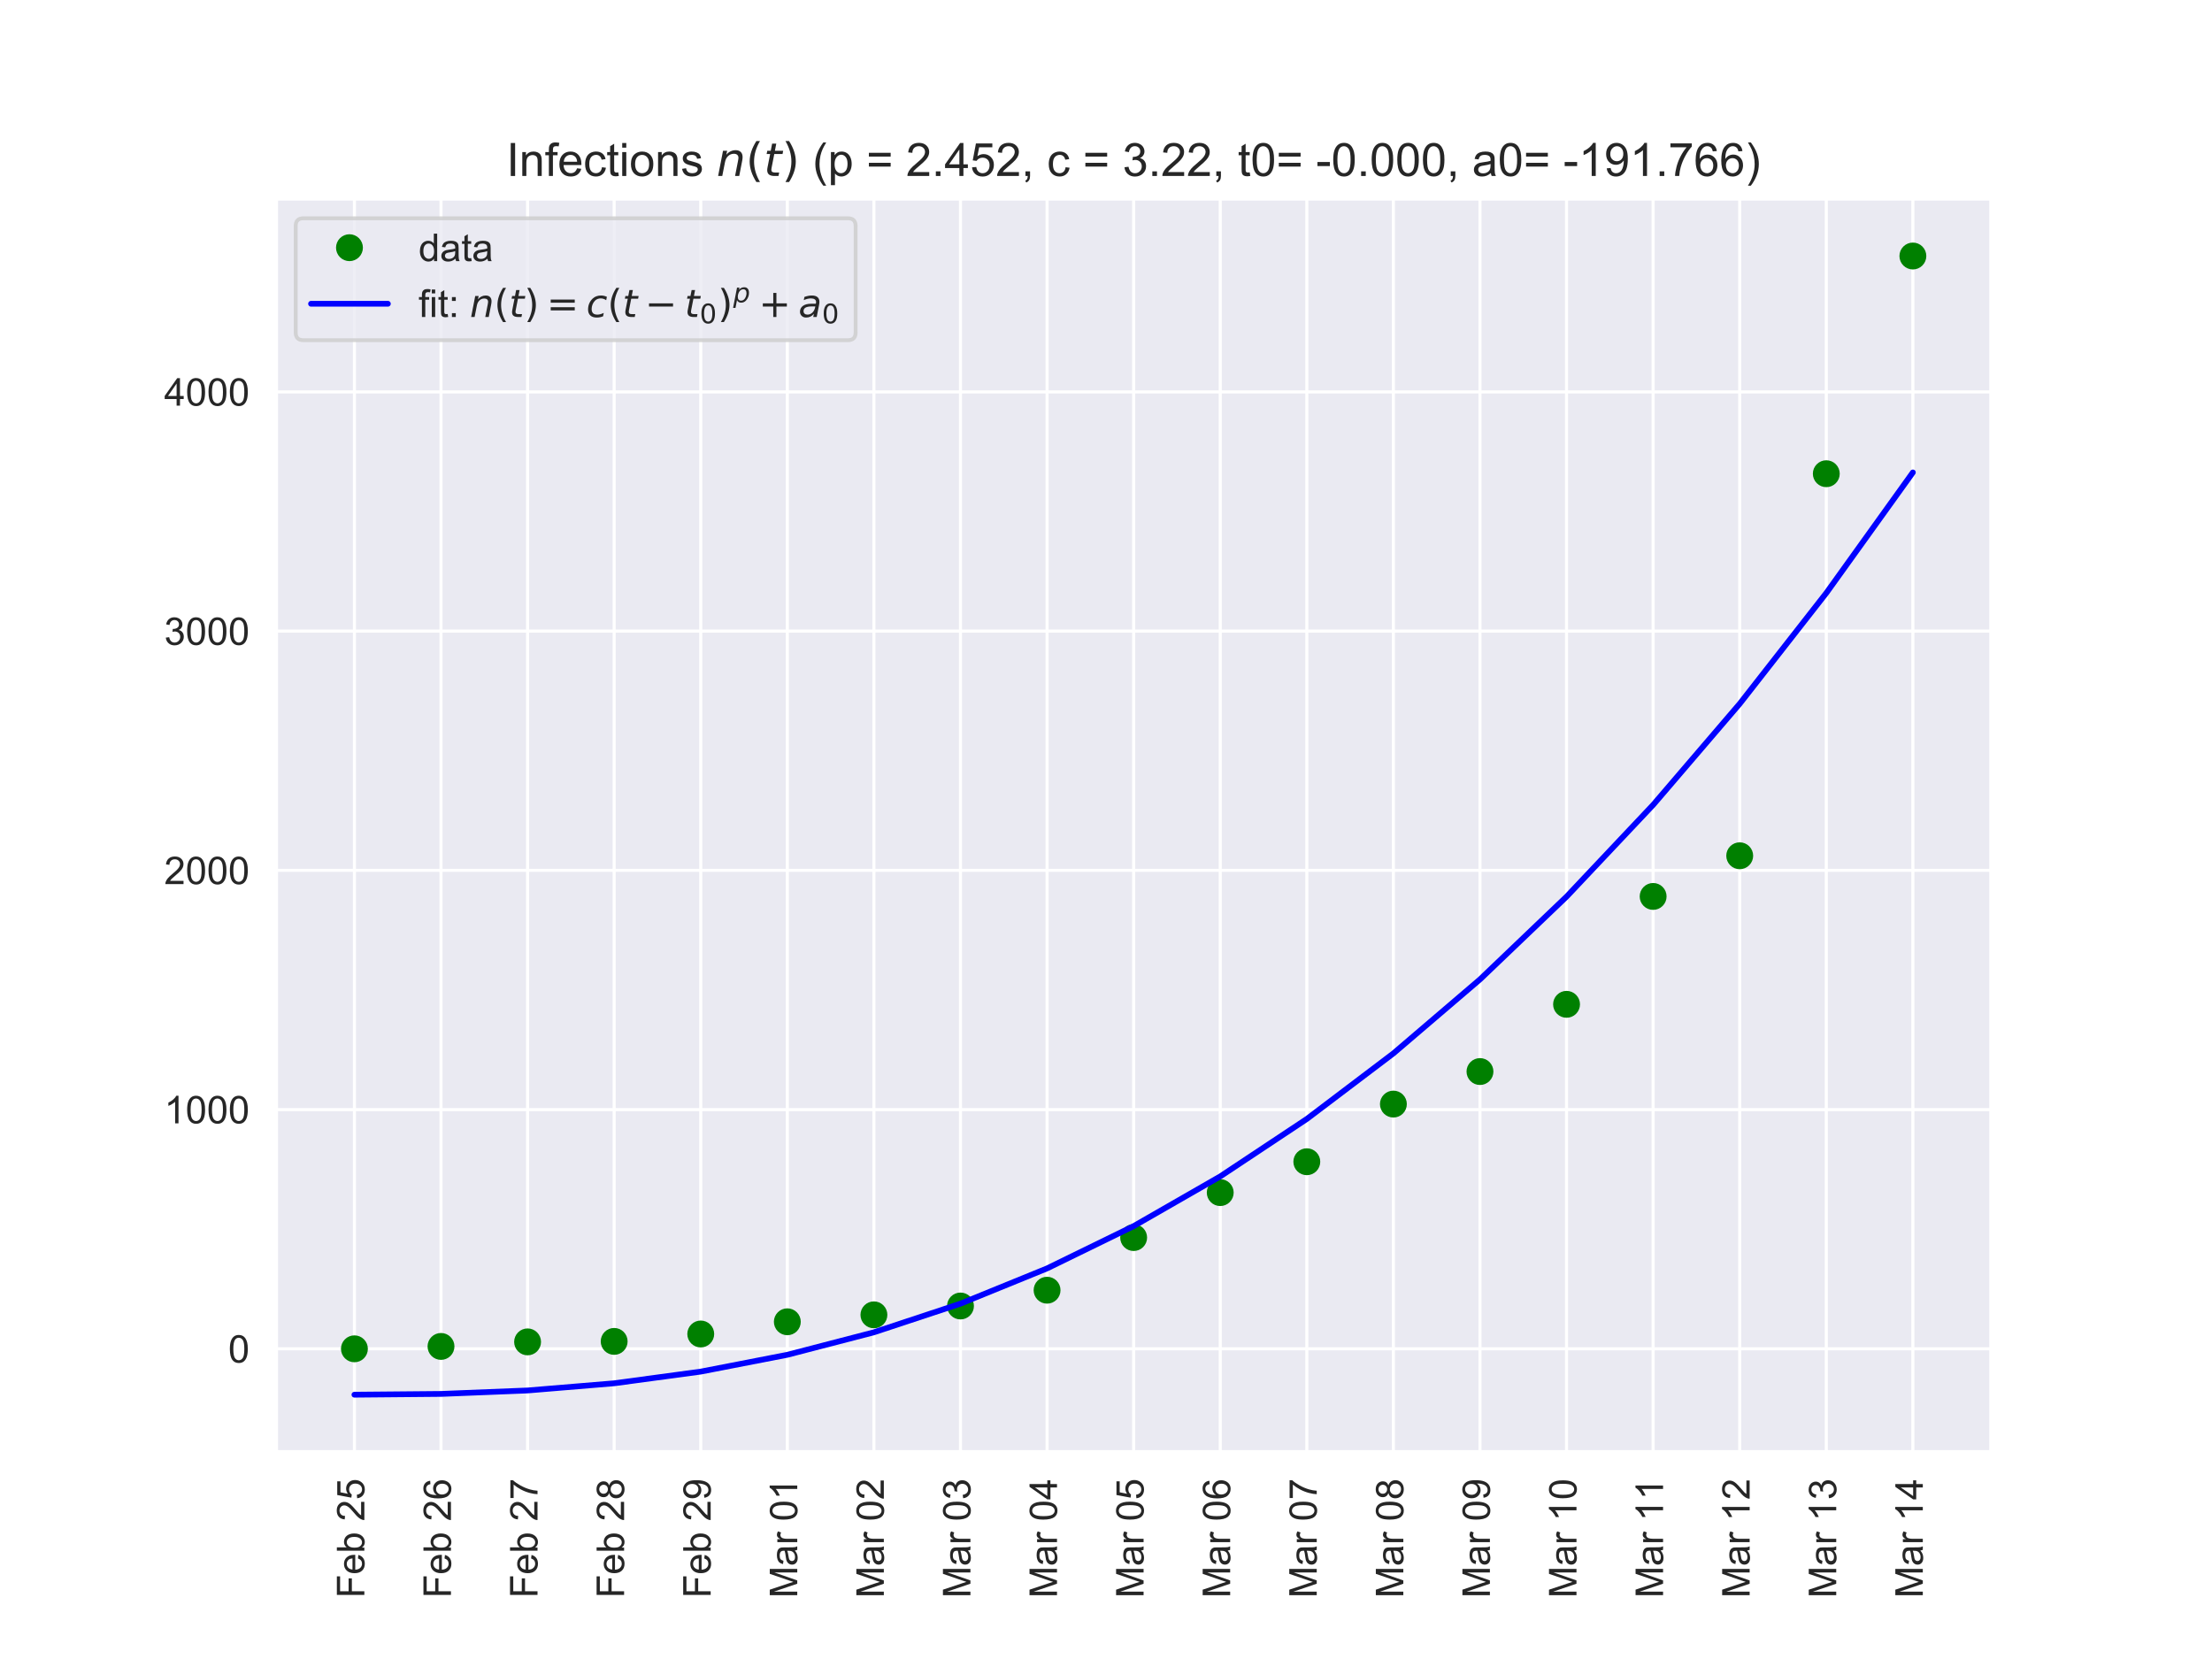 <?xml version="1.0" encoding="utf-8" standalone="no"?>
<!DOCTYPE svg PUBLIC "-//W3C//DTD SVG 1.1//EN"
  "http://www.w3.org/Graphics/SVG/1.1/DTD/svg11.dtd">
<!-- Created with matplotlib (https://matplotlib.org/) -->
<svg height="432pt" version="1.1" viewBox="0 0 576 432" width="576pt" xmlns="http://www.w3.org/2000/svg" xmlns:xlink="http://www.w3.org/1999/xlink">
 <defs>
  <style type="text/css">
*{stroke-linecap:butt;stroke-linejoin:round;}
  </style>
 </defs>
 <g id="figure_1">
  <g id="patch_1">
   <path d="M 0 432 
L 576 432 
L 576 0 
L 0 0 
z
" style="fill:#ffffff;"/>
  </g>
  <g id="axes_1">
   <g id="patch_2">
    <path d="M 72 378 
L 518.4 378 
L 518.4 51.84 
L 72 51.84 
z
" style="fill:#eaeaf2;"/>
   </g>
   <g id="matplotlib.axis_1">
    <g id="xtick_1">
     <g id="line2d_1">
      <path clip-path="url(#pbc4c10a46e)" d="M 92.291 378 
L 92.291 51.84 
" style="fill:none;stroke:#ffffff;stroke-linecap:round;stroke-width:0.8;"/>
     </g>
     <g id="text_1">
      <!-- Feb 25 -->
      <defs>
       <path d="M 8.203 0 
L 8.203 71.578 
L 56.5 71.578 
L 56.5 63.141 
L 17.672 63.141 
L 17.672 40.969 
L 51.266 40.969 
L 51.266 32.516 
L 17.672 32.516 
L 17.672 0 
z
" id="ArialMT-70"/>
       <path d="M 42.094 16.703 
L 51.172 15.578 
Q 49.031 7.625 43.219 3.219 
Q 37.406 -1.172 28.375 -1.172 
Q 17 -1.172 10.328 5.828 
Q 3.656 12.844 3.656 25.484 
Q 3.656 38.578 10.391 45.797 
Q 17.141 53.031 27.875 53.031 
Q 38.281 53.031 44.875 45.953 
Q 51.469 38.875 51.469 26.031 
Q 51.469 25.25 51.422 23.688 
L 12.75 23.688 
Q 13.234 15.141 17.578 10.594 
Q 21.922 6.062 28.422 6.062 
Q 33.25 6.062 36.672 8.594 
Q 40.094 11.141 42.094 16.703 
z
M 13.234 30.906 
L 42.188 30.906 
Q 41.609 37.453 38.875 40.719 
Q 34.672 45.797 27.984 45.797 
Q 21.922 45.797 17.797 41.75 
Q 13.672 37.703 13.234 30.906 
z
" id="ArialMT-101"/>
       <path d="M 14.703 0 
L 6.547 0 
L 6.547 71.578 
L 15.328 71.578 
L 15.328 46.047 
Q 20.906 53.031 29.547 53.031 
Q 34.328 53.031 38.594 51.094 
Q 42.875 49.172 45.625 45.672 
Q 48.391 42.188 49.953 37.25 
Q 51.516 32.328 51.516 26.703 
Q 51.516 13.375 44.922 6.094 
Q 38.328 -1.172 29.109 -1.172 
Q 19.922 -1.172 14.703 6.5 
z
M 14.594 26.312 
Q 14.594 17 17.141 12.844 
Q 21.297 6.062 28.375 6.062 
Q 34.125 6.062 38.328 11.062 
Q 42.531 16.062 42.531 25.984 
Q 42.531 36.141 38.5 40.969 
Q 34.469 45.797 28.766 45.797 
Q 23 45.797 18.797 40.797 
Q 14.594 35.797 14.594 26.312 
z
" id="ArialMT-98"/>
       <path id="ArialMT-32"/>
       <path d="M 50.344 8.453 
L 50.344 0 
L 3.031 0 
Q 2.938 3.172 4.047 6.109 
Q 5.859 10.938 9.828 15.625 
Q 13.812 20.312 21.344 26.469 
Q 33.016 36.031 37.109 41.625 
Q 41.219 47.219 41.219 52.203 
Q 41.219 57.422 37.469 61 
Q 33.734 64.594 27.734 64.594 
Q 21.391 64.594 17.578 60.781 
Q 13.766 56.984 13.719 50.25 
L 4.688 51.172 
Q 5.609 61.281 11.656 66.578 
Q 17.719 71.875 27.938 71.875 
Q 38.234 71.875 44.234 66.156 
Q 50.25 60.453 50.25 52 
Q 50.25 47.703 48.484 43.547 
Q 46.734 39.406 42.656 34.812 
Q 38.578 30.219 29.109 22.219 
Q 21.188 15.578 18.938 13.203 
Q 16.703 10.844 15.234 8.453 
z
" id="ArialMT-50"/>
       <path d="M 4.156 18.75 
L 13.375 19.531 
Q 14.406 12.797 18.141 9.391 
Q 21.875 6 27.156 6 
Q 33.5 6 37.891 10.781 
Q 42.281 15.578 42.281 23.484 
Q 42.281 31 38.062 35.344 
Q 33.844 39.703 27 39.703 
Q 22.75 39.703 19.328 37.766 
Q 15.922 35.844 13.969 32.766 
L 5.719 33.844 
L 12.641 70.609 
L 48.25 70.609 
L 48.25 62.203 
L 19.672 62.203 
L 15.828 42.969 
Q 22.266 47.469 29.344 47.469 
Q 38.719 47.469 45.156 40.969 
Q 51.609 34.469 51.609 24.266 
Q 51.609 14.547 45.953 7.469 
Q 39.062 -1.219 27.156 -1.219 
Q 17.391 -1.219 11.203 4.25 
Q 5.031 9.719 4.156 18.75 
z
" id="ArialMT-53"/>
      </defs>
      <g style="fill:#262626;" transform="translate(94.876 416.13)rotate(-90)scale(0.1 -0.1)">
       <use xlink:href="#ArialMT-70"/>
       <use x="61.084" xlink:href="#ArialMT-101"/>
       <use x="116.699" xlink:href="#ArialMT-98"/>
       <use x="172.314" xlink:href="#ArialMT-32"/>
       <use x="200.098" xlink:href="#ArialMT-50"/>
       <use x="255.713" xlink:href="#ArialMT-53"/>
      </g>
     </g>
    </g>
    <g id="xtick_2">
     <g id="line2d_2">
      <path clip-path="url(#pbc4c10a46e)" d="M 114.836 378 
L 114.836 51.84 
" style="fill:none;stroke:#ffffff;stroke-linecap:round;stroke-width:0.8;"/>
     </g>
     <g id="text_2">
      <!-- Feb 26 -->
      <defs>
       <path d="M 49.75 54.047 
L 41.016 53.375 
Q 39.844 58.547 37.703 60.891 
Q 34.125 64.656 28.906 64.656 
Q 24.703 64.656 21.531 62.312 
Q 17.391 59.281 14.984 53.469 
Q 12.594 47.656 12.5 36.922 
Q 15.672 41.75 20.266 44.094 
Q 24.859 46.438 29.891 46.438 
Q 38.672 46.438 44.844 39.969 
Q 51.031 33.5 51.031 23.25 
Q 51.031 16.5 48.125 10.719 
Q 45.219 4.938 40.141 1.859 
Q 35.062 -1.219 28.609 -1.219 
Q 17.625 -1.219 10.688 6.859 
Q 3.766 14.938 3.766 33.5 
Q 3.766 54.25 11.422 63.672 
Q 18.109 71.875 29.438 71.875 
Q 37.891 71.875 43.281 67.141 
Q 48.688 62.406 49.75 54.047 
z
M 13.875 23.188 
Q 13.875 18.656 15.797 14.5 
Q 17.719 10.359 21.188 8.172 
Q 24.656 6 28.469 6 
Q 34.031 6 38.031 10.484 
Q 42.047 14.984 42.047 22.703 
Q 42.047 30.125 38.078 34.391 
Q 34.125 38.672 28.125 38.672 
Q 22.172 38.672 18.016 34.391 
Q 13.875 30.125 13.875 23.188 
z
" id="ArialMT-54"/>
      </defs>
      <g style="fill:#262626;" transform="translate(117.422 416.13)rotate(-90)scale(0.1 -0.1)">
       <use xlink:href="#ArialMT-70"/>
       <use x="61.084" xlink:href="#ArialMT-101"/>
       <use x="116.699" xlink:href="#ArialMT-98"/>
       <use x="172.314" xlink:href="#ArialMT-32"/>
       <use x="200.098" xlink:href="#ArialMT-50"/>
       <use x="255.713" xlink:href="#ArialMT-54"/>
      </g>
     </g>
    </g>
    <g id="xtick_3">
     <g id="line2d_3">
      <path clip-path="url(#pbc4c10a46e)" d="M 137.382 378 
L 137.382 51.84 
" style="fill:none;stroke:#ffffff;stroke-linecap:round;stroke-width:0.8;"/>
     </g>
     <g id="text_3">
      <!-- Feb 27 -->
      <defs>
       <path d="M 4.734 62.203 
L 4.734 70.656 
L 51.078 70.656 
L 51.078 63.812 
Q 44.234 56.547 37.516 44.484 
Q 30.812 32.422 27.156 19.672 
Q 24.516 10.688 23.781 0 
L 14.75 0 
Q 14.891 8.453 18.062 20.406 
Q 21.234 32.375 27.172 43.484 
Q 33.109 54.594 39.797 62.203 
z
" id="ArialMT-55"/>
      </defs>
      <g style="fill:#262626;" transform="translate(139.967 416.13)rotate(-90)scale(0.1 -0.1)">
       <use xlink:href="#ArialMT-70"/>
       <use x="61.084" xlink:href="#ArialMT-101"/>
       <use x="116.699" xlink:href="#ArialMT-98"/>
       <use x="172.314" xlink:href="#ArialMT-32"/>
       <use x="200.098" xlink:href="#ArialMT-50"/>
       <use x="255.713" xlink:href="#ArialMT-55"/>
      </g>
     </g>
    </g>
    <g id="xtick_4">
     <g id="line2d_4">
      <path clip-path="url(#pbc4c10a46e)" d="M 159.927 378 
L 159.927 51.84 
" style="fill:none;stroke:#ffffff;stroke-linecap:round;stroke-width:0.8;"/>
     </g>
     <g id="text_4">
      <!-- Feb 28 -->
      <defs>
       <path d="M 17.672 38.812 
Q 12.203 40.828 9.562 44.531 
Q 6.938 48.25 6.938 53.422 
Q 6.938 61.234 12.547 66.547 
Q 18.172 71.875 27.484 71.875 
Q 36.859 71.875 42.578 66.422 
Q 48.297 60.984 48.297 53.172 
Q 48.297 48.188 45.672 44.5 
Q 43.062 40.828 37.75 38.812 
Q 44.344 36.672 47.781 31.875 
Q 51.219 27.094 51.219 20.453 
Q 51.219 11.281 44.719 5.031 
Q 38.234 -1.219 27.641 -1.219 
Q 17.047 -1.219 10.547 5.047 
Q 4.047 11.328 4.047 20.703 
Q 4.047 27.688 7.594 32.391 
Q 11.141 37.109 17.672 38.812 
z
M 15.922 53.719 
Q 15.922 48.641 19.188 45.406 
Q 22.469 42.188 27.688 42.188 
Q 32.766 42.188 36.016 45.375 
Q 39.266 48.578 39.266 53.219 
Q 39.266 58.062 35.906 61.359 
Q 32.562 64.656 27.594 64.656 
Q 22.562 64.656 19.234 61.422 
Q 15.922 58.203 15.922 53.719 
z
M 13.094 20.656 
Q 13.094 16.891 14.875 13.375 
Q 16.656 9.859 20.172 7.922 
Q 23.688 6 27.734 6 
Q 34.031 6 38.125 10.047 
Q 42.234 14.109 42.234 20.359 
Q 42.234 26.703 38.016 30.859 
Q 33.797 35.016 27.438 35.016 
Q 21.234 35.016 17.156 30.906 
Q 13.094 26.812 13.094 20.656 
z
" id="ArialMT-56"/>
      </defs>
      <g style="fill:#262626;" transform="translate(162.512 416.13)rotate(-90)scale(0.1 -0.1)">
       <use xlink:href="#ArialMT-70"/>
       <use x="61.084" xlink:href="#ArialMT-101"/>
       <use x="116.699" xlink:href="#ArialMT-98"/>
       <use x="172.314" xlink:href="#ArialMT-32"/>
       <use x="200.098" xlink:href="#ArialMT-50"/>
       <use x="255.713" xlink:href="#ArialMT-56"/>
      </g>
     </g>
    </g>
    <g id="xtick_5">
     <g id="line2d_5">
      <path clip-path="url(#pbc4c10a46e)" d="M 182.473 378 
L 182.473 51.84 
" style="fill:none;stroke:#ffffff;stroke-linecap:round;stroke-width:0.8;"/>
     </g>
     <g id="text_5">
      <!-- Feb 29 -->
      <defs>
       <path d="M 5.469 16.547 
L 13.922 17.328 
Q 14.984 11.375 18.016 8.688 
Q 21.047 6 25.781 6 
Q 29.828 6 32.875 7.859 
Q 35.938 9.719 37.891 12.812 
Q 39.844 15.922 41.156 21.188 
Q 42.484 26.469 42.484 31.938 
Q 42.484 32.516 42.438 33.688 
Q 39.797 29.5 35.234 26.875 
Q 30.672 24.266 25.344 24.266 
Q 16.453 24.266 10.297 30.703 
Q 4.156 37.156 4.156 47.703 
Q 4.156 58.594 10.578 65.234 
Q 17 71.875 26.656 71.875 
Q 33.641 71.875 39.422 68.109 
Q 45.219 64.359 48.219 57.391 
Q 51.219 50.438 51.219 37.25 
Q 51.219 23.531 48.234 15.406 
Q 45.266 7.281 39.375 3.031 
Q 33.5 -1.219 25.594 -1.219 
Q 17.188 -1.219 11.859 3.438 
Q 6.547 8.109 5.469 16.547 
z
M 41.453 48.141 
Q 41.453 55.719 37.422 60.156 
Q 33.406 64.594 27.734 64.594 
Q 21.875 64.594 17.531 59.812 
Q 13.188 55.031 13.188 47.406 
Q 13.188 40.578 17.312 36.297 
Q 21.438 32.031 27.484 32.031 
Q 33.594 32.031 37.516 36.297 
Q 41.453 40.578 41.453 48.141 
z
" id="ArialMT-57"/>
      </defs>
      <g style="fill:#262626;" transform="translate(185.058 416.13)rotate(-90)scale(0.1 -0.1)">
       <use xlink:href="#ArialMT-70"/>
       <use x="61.084" xlink:href="#ArialMT-101"/>
       <use x="116.699" xlink:href="#ArialMT-98"/>
       <use x="172.314" xlink:href="#ArialMT-32"/>
       <use x="200.098" xlink:href="#ArialMT-50"/>
       <use x="255.713" xlink:href="#ArialMT-57"/>
      </g>
     </g>
    </g>
    <g id="xtick_6">
     <g id="line2d_6">
      <path clip-path="url(#pbc4c10a46e)" d="M 205.018 378 
L 205.018 51.84 
" style="fill:none;stroke:#ffffff;stroke-linecap:round;stroke-width:0.8;"/>
     </g>
     <g id="text_6">
      <!-- Mar 01 -->
      <defs>
       <path d="M 7.422 0 
L 7.422 71.578 
L 21.688 71.578 
L 38.625 20.906 
Q 40.969 13.812 42.047 10.297 
Q 43.266 14.203 45.844 21.781 
L 62.984 71.578 
L 75.734 71.578 
L 75.734 0 
L 66.609 0 
L 66.609 59.906 
L 45.797 0 
L 37.25 0 
L 16.547 60.938 
L 16.547 0 
z
" id="ArialMT-77"/>
       <path d="M 40.438 6.391 
Q 35.547 2.25 31.031 0.531 
Q 26.516 -1.172 21.344 -1.172 
Q 12.797 -1.172 8.203 3 
Q 3.609 7.172 3.609 13.672 
Q 3.609 17.484 5.344 20.625 
Q 7.078 23.781 9.891 25.688 
Q 12.703 27.594 16.219 28.562 
Q 18.797 29.25 24.031 29.891 
Q 34.672 31.156 39.703 32.906 
Q 39.75 34.719 39.75 35.203 
Q 39.75 40.578 37.25 42.781 
Q 33.891 45.75 27.25 45.75 
Q 21.047 45.75 18.094 43.578 
Q 15.141 41.406 13.719 35.891 
L 5.125 37.062 
Q 6.297 42.578 8.984 45.969 
Q 11.672 49.359 16.75 51.188 
Q 21.828 53.031 28.516 53.031 
Q 35.156 53.031 39.297 51.469 
Q 43.453 49.906 45.406 47.531 
Q 47.359 45.172 48.141 41.547 
Q 48.578 39.312 48.578 33.453 
L 48.578 21.734 
Q 48.578 9.469 49.141 6.219 
Q 49.703 2.984 51.375 0 
L 42.188 0 
Q 40.828 2.734 40.438 6.391 
z
M 39.703 26.031 
Q 34.906 24.078 25.344 22.703 
Q 19.922 21.922 17.672 20.938 
Q 15.438 19.969 14.203 18.094 
Q 12.984 16.219 12.984 13.922 
Q 12.984 10.406 15.641 8.062 
Q 18.312 5.719 23.438 5.719 
Q 28.516 5.719 32.469 7.938 
Q 36.422 10.156 38.281 14.016 
Q 39.703 17 39.703 22.797 
z
" id="ArialMT-97"/>
       <path d="M 6.5 0 
L 6.5 51.859 
L 14.406 51.859 
L 14.406 44 
Q 17.438 49.516 20 51.266 
Q 22.562 53.031 25.641 53.031 
Q 30.078 53.031 34.672 50.203 
L 31.641 42.047 
Q 28.422 43.953 25.203 43.953 
Q 22.312 43.953 20.016 42.219 
Q 17.719 40.484 16.75 37.406 
Q 15.281 32.719 15.281 27.156 
L 15.281 0 
z
" id="ArialMT-114"/>
       <path d="M 4.156 35.297 
Q 4.156 48 6.766 55.734 
Q 9.375 63.484 14.516 67.672 
Q 19.672 71.875 27.484 71.875 
Q 33.25 71.875 37.594 69.547 
Q 41.938 67.234 44.766 62.859 
Q 47.609 58.5 49.219 52.219 
Q 50.828 45.953 50.828 35.297 
Q 50.828 22.703 48.234 14.969 
Q 45.656 7.234 40.5 3 
Q 35.359 -1.219 27.484 -1.219 
Q 17.141 -1.219 11.234 6.203 
Q 4.156 15.141 4.156 35.297 
z
M 13.188 35.297 
Q 13.188 17.672 17.312 11.828 
Q 21.438 6 27.484 6 
Q 33.547 6 37.672 11.859 
Q 41.797 17.719 41.797 35.297 
Q 41.797 52.984 37.672 58.781 
Q 33.547 64.594 27.391 64.594 
Q 21.344 64.594 17.719 59.469 
Q 13.188 52.938 13.188 35.297 
z
" id="ArialMT-48"/>
       <path d="M 37.25 0 
L 28.469 0 
L 28.469 56 
Q 25.297 52.984 20.141 49.953 
Q 14.984 46.922 10.891 45.406 
L 10.891 53.906 
Q 18.266 57.375 23.781 62.297 
Q 29.297 67.234 31.594 71.875 
L 37.25 71.875 
z
" id="ArialMT-49"/>
      </defs>
      <g style="fill:#262626;" transform="translate(207.603 416.12)rotate(-90)scale(0.1 -0.1)">
       <use xlink:href="#ArialMT-77"/>
       <use x="83.301" xlink:href="#ArialMT-97"/>
       <use x="138.916" xlink:href="#ArialMT-114"/>
       <use x="172.217" xlink:href="#ArialMT-32"/>
       <use x="200" xlink:href="#ArialMT-48"/>
       <use x="255.615" xlink:href="#ArialMT-49"/>
      </g>
     </g>
    </g>
    <g id="xtick_7">
     <g id="line2d_7">
      <path clip-path="url(#pbc4c10a46e)" d="M 227.564 378 
L 227.564 51.84 
" style="fill:none;stroke:#ffffff;stroke-linecap:round;stroke-width:0.8;"/>
     </g>
     <g id="text_7">
      <!-- Mar 02 -->
      <g style="fill:#262626;" transform="translate(230.149 416.12)rotate(-90)scale(0.1 -0.1)">
       <use xlink:href="#ArialMT-77"/>
       <use x="83.301" xlink:href="#ArialMT-97"/>
       <use x="138.916" xlink:href="#ArialMT-114"/>
       <use x="172.217" xlink:href="#ArialMT-32"/>
       <use x="200" xlink:href="#ArialMT-48"/>
       <use x="255.615" xlink:href="#ArialMT-50"/>
      </g>
     </g>
    </g>
    <g id="xtick_8">
     <g id="line2d_8">
      <path clip-path="url(#pbc4c10a46e)" d="M 250.109 378 
L 250.109 51.84 
" style="fill:none;stroke:#ffffff;stroke-linecap:round;stroke-width:0.8;"/>
     </g>
     <g id="text_8">
      <!-- Mar 03 -->
      <defs>
       <path d="M 4.203 18.891 
L 12.984 20.062 
Q 14.5 12.594 18.141 9.297 
Q 21.781 6 27 6 
Q 33.203 6 37.469 10.297 
Q 41.75 14.594 41.75 20.953 
Q 41.75 27 37.797 30.922 
Q 33.844 34.859 27.734 34.859 
Q 25.25 34.859 21.531 33.891 
L 22.516 41.609 
Q 23.391 41.5 23.922 41.5 
Q 29.547 41.5 34.031 44.422 
Q 38.531 47.359 38.531 53.469 
Q 38.531 58.297 35.25 61.469 
Q 31.984 64.656 26.812 64.656 
Q 21.688 64.656 18.266 61.422 
Q 14.844 58.203 13.875 51.766 
L 5.078 53.328 
Q 6.688 62.156 12.391 67.016 
Q 18.109 71.875 26.609 71.875 
Q 32.469 71.875 37.391 69.359 
Q 42.328 66.844 44.938 62.5 
Q 47.562 58.156 47.562 53.266 
Q 47.562 48.641 45.062 44.828 
Q 42.578 41.016 37.703 38.766 
Q 44.047 37.312 47.562 32.688 
Q 51.078 28.078 51.078 21.141 
Q 51.078 11.766 44.234 5.25 
Q 37.406 -1.266 26.953 -1.266 
Q 17.531 -1.266 11.297 4.344 
Q 5.078 9.969 4.203 18.891 
z
" id="ArialMT-51"/>
      </defs>
      <g style="fill:#262626;" transform="translate(252.694 416.12)rotate(-90)scale(0.1 -0.1)">
       <use xlink:href="#ArialMT-77"/>
       <use x="83.301" xlink:href="#ArialMT-97"/>
       <use x="138.916" xlink:href="#ArialMT-114"/>
       <use x="172.217" xlink:href="#ArialMT-32"/>
       <use x="200" xlink:href="#ArialMT-48"/>
       <use x="255.615" xlink:href="#ArialMT-51"/>
      </g>
     </g>
    </g>
    <g id="xtick_9">
     <g id="line2d_9">
      <path clip-path="url(#pbc4c10a46e)" d="M 272.655 378 
L 272.655 51.84 
" style="fill:none;stroke:#ffffff;stroke-linecap:round;stroke-width:0.8;"/>
     </g>
     <g id="text_9">
      <!-- Mar 04 -->
      <defs>
       <path d="M 32.328 0 
L 32.328 17.141 
L 1.266 17.141 
L 1.266 25.203 
L 33.938 71.578 
L 41.109 71.578 
L 41.109 25.203 
L 50.781 25.203 
L 50.781 17.141 
L 41.109 17.141 
L 41.109 0 
z
M 32.328 25.203 
L 32.328 57.469 
L 9.906 25.203 
z
" id="ArialMT-52"/>
      </defs>
      <g style="fill:#262626;" transform="translate(275.24 416.12)rotate(-90)scale(0.1 -0.1)">
       <use xlink:href="#ArialMT-77"/>
       <use x="83.301" xlink:href="#ArialMT-97"/>
       <use x="138.916" xlink:href="#ArialMT-114"/>
       <use x="172.217" xlink:href="#ArialMT-32"/>
       <use x="200" xlink:href="#ArialMT-48"/>
       <use x="255.615" xlink:href="#ArialMT-52"/>
      </g>
     </g>
    </g>
    <g id="xtick_10">
     <g id="line2d_10">
      <path clip-path="url(#pbc4c10a46e)" d="M 295.2 378 
L 295.2 51.84 
" style="fill:none;stroke:#ffffff;stroke-linecap:round;stroke-width:0.8;"/>
     </g>
     <g id="text_10">
      <!-- Mar 05 -->
      <g style="fill:#262626;" transform="translate(297.785 416.12)rotate(-90)scale(0.1 -0.1)">
       <use xlink:href="#ArialMT-77"/>
       <use x="83.301" xlink:href="#ArialMT-97"/>
       <use x="138.916" xlink:href="#ArialMT-114"/>
       <use x="172.217" xlink:href="#ArialMT-32"/>
       <use x="200" xlink:href="#ArialMT-48"/>
       <use x="255.615" xlink:href="#ArialMT-53"/>
      </g>
     </g>
    </g>
    <g id="xtick_11">
     <g id="line2d_11">
      <path clip-path="url(#pbc4c10a46e)" d="M 317.745 378 
L 317.745 51.84 
" style="fill:none;stroke:#ffffff;stroke-linecap:round;stroke-width:0.8;"/>
     </g>
     <g id="text_11">
      <!-- Mar 06 -->
      <g style="fill:#262626;" transform="translate(320.331 416.12)rotate(-90)scale(0.1 -0.1)">
       <use xlink:href="#ArialMT-77"/>
       <use x="83.301" xlink:href="#ArialMT-97"/>
       <use x="138.916" xlink:href="#ArialMT-114"/>
       <use x="172.217" xlink:href="#ArialMT-32"/>
       <use x="200" xlink:href="#ArialMT-48"/>
       <use x="255.615" xlink:href="#ArialMT-54"/>
      </g>
     </g>
    </g>
    <g id="xtick_12">
     <g id="line2d_12">
      <path clip-path="url(#pbc4c10a46e)" d="M 340.291 378 
L 340.291 51.84 
" style="fill:none;stroke:#ffffff;stroke-linecap:round;stroke-width:0.8;"/>
     </g>
     <g id="text_12">
      <!-- Mar 07 -->
      <g style="fill:#262626;" transform="translate(342.876 416.12)rotate(-90)scale(0.1 -0.1)">
       <use xlink:href="#ArialMT-77"/>
       <use x="83.301" xlink:href="#ArialMT-97"/>
       <use x="138.916" xlink:href="#ArialMT-114"/>
       <use x="172.217" xlink:href="#ArialMT-32"/>
       <use x="200" xlink:href="#ArialMT-48"/>
       <use x="255.615" xlink:href="#ArialMT-55"/>
      </g>
     </g>
    </g>
    <g id="xtick_13">
     <g id="line2d_13">
      <path clip-path="url(#pbc4c10a46e)" d="M 362.836 378 
L 362.836 51.84 
" style="fill:none;stroke:#ffffff;stroke-linecap:round;stroke-width:0.8;"/>
     </g>
     <g id="text_13">
      <!-- Mar 08 -->
      <g style="fill:#262626;" transform="translate(365.422 416.12)rotate(-90)scale(0.1 -0.1)">
       <use xlink:href="#ArialMT-77"/>
       <use x="83.301" xlink:href="#ArialMT-97"/>
       <use x="138.916" xlink:href="#ArialMT-114"/>
       <use x="172.217" xlink:href="#ArialMT-32"/>
       <use x="200" xlink:href="#ArialMT-48"/>
       <use x="255.615" xlink:href="#ArialMT-56"/>
      </g>
     </g>
    </g>
    <g id="xtick_14">
     <g id="line2d_14">
      <path clip-path="url(#pbc4c10a46e)" d="M 385.382 378 
L 385.382 51.84 
" style="fill:none;stroke:#ffffff;stroke-linecap:round;stroke-width:0.8;"/>
     </g>
     <g id="text_14">
      <!-- Mar 09 -->
      <g style="fill:#262626;" transform="translate(387.967 416.12)rotate(-90)scale(0.1 -0.1)">
       <use xlink:href="#ArialMT-77"/>
       <use x="83.301" xlink:href="#ArialMT-97"/>
       <use x="138.916" xlink:href="#ArialMT-114"/>
       <use x="172.217" xlink:href="#ArialMT-32"/>
       <use x="200" xlink:href="#ArialMT-48"/>
       <use x="255.615" xlink:href="#ArialMT-57"/>
      </g>
     </g>
    </g>
    <g id="xtick_15">
     <g id="line2d_15">
      <path clip-path="url(#pbc4c10a46e)" d="M 407.927 378 
L 407.927 51.84 
" style="fill:none;stroke:#ffffff;stroke-linecap:round;stroke-width:0.8;"/>
     </g>
     <g id="text_15">
      <!-- Mar 10 -->
      <g style="fill:#262626;" transform="translate(410.512 416.12)rotate(-90)scale(0.1 -0.1)">
       <use xlink:href="#ArialMT-77"/>
       <use x="83.301" xlink:href="#ArialMT-97"/>
       <use x="138.916" xlink:href="#ArialMT-114"/>
       <use x="172.217" xlink:href="#ArialMT-32"/>
       <use x="200" xlink:href="#ArialMT-49"/>
       <use x="255.615" xlink:href="#ArialMT-48"/>
      </g>
     </g>
    </g>
    <g id="xtick_16">
     <g id="line2d_16">
      <path clip-path="url(#pbc4c10a46e)" d="M 430.473 378 
L 430.473 51.84 
" style="fill:none;stroke:#ffffff;stroke-linecap:round;stroke-width:0.8;"/>
     </g>
     <g id="text_16">
      <!-- Mar 11 -->
      <g style="fill:#262626;" transform="translate(433.058 416.109)rotate(-90)scale(0.1 -0.1)">
       <use xlink:href="#ArialMT-77"/>
       <use x="83.301" xlink:href="#ArialMT-97"/>
       <use x="138.916" xlink:href="#ArialMT-114"/>
       <use x="172.217" xlink:href="#ArialMT-32"/>
       <use x="200" xlink:href="#ArialMT-49"/>
       <use x="255.506" xlink:href="#ArialMT-49"/>
      </g>
     </g>
    </g>
    <g id="xtick_17">
     <g id="line2d_17">
      <path clip-path="url(#pbc4c10a46e)" d="M 453.018 378 
L 453.018 51.84 
" style="fill:none;stroke:#ffffff;stroke-linecap:round;stroke-width:0.8;"/>
     </g>
     <g id="text_17">
      <!-- Mar 12 -->
      <g style="fill:#262626;" transform="translate(455.603 416.12)rotate(-90)scale(0.1 -0.1)">
       <use xlink:href="#ArialMT-77"/>
       <use x="83.301" xlink:href="#ArialMT-97"/>
       <use x="138.916" xlink:href="#ArialMT-114"/>
       <use x="172.217" xlink:href="#ArialMT-32"/>
       <use x="200" xlink:href="#ArialMT-49"/>
       <use x="255.615" xlink:href="#ArialMT-50"/>
      </g>
     </g>
    </g>
    <g id="xtick_18">
     <g id="line2d_18">
      <path clip-path="url(#pbc4c10a46e)" d="M 475.564 378 
L 475.564 51.84 
" style="fill:none;stroke:#ffffff;stroke-linecap:round;stroke-width:0.8;"/>
     </g>
     <g id="text_18">
      <!-- Mar 13 -->
      <g style="fill:#262626;" transform="translate(478.149 416.12)rotate(-90)scale(0.1 -0.1)">
       <use xlink:href="#ArialMT-77"/>
       <use x="83.301" xlink:href="#ArialMT-97"/>
       <use x="138.916" xlink:href="#ArialMT-114"/>
       <use x="172.217" xlink:href="#ArialMT-32"/>
       <use x="200" xlink:href="#ArialMT-49"/>
       <use x="255.615" xlink:href="#ArialMT-51"/>
      </g>
     </g>
    </g>
    <g id="xtick_19">
     <g id="line2d_19">
      <path clip-path="url(#pbc4c10a46e)" d="M 498.109 378 
L 498.109 51.84 
" style="fill:none;stroke:#ffffff;stroke-linecap:round;stroke-width:0.8;"/>
     </g>
     <g id="text_19">
      <!-- Mar 14 -->
      <g style="fill:#262626;" transform="translate(500.694 416.12)rotate(-90)scale(0.1 -0.1)">
       <use xlink:href="#ArialMT-77"/>
       <use x="83.301" xlink:href="#ArialMT-97"/>
       <use x="138.916" xlink:href="#ArialMT-114"/>
       <use x="172.217" xlink:href="#ArialMT-32"/>
       <use x="200" xlink:href="#ArialMT-49"/>
       <use x="255.615" xlink:href="#ArialMT-52"/>
      </g>
     </g>
    </g>
   </g>
   <g id="matplotlib.axis_2">
    <g id="ytick_1">
     <g id="line2d_20">
      <path clip-path="url(#pbc4c10a46e)" d="M 72 351.228 
L 518.4 351.228 
" style="fill:none;stroke:#ffffff;stroke-linecap:round;stroke-width:0.8;"/>
     </g>
     <g id="text_20">
      <!-- 0 -->
      <g style="fill:#262626;" transform="translate(59.439 354.807)scale(0.1 -0.1)">
       <use xlink:href="#ArialMT-48"/>
      </g>
     </g>
    </g>
    <g id="ytick_2">
     <g id="line2d_21">
      <path clip-path="url(#pbc4c10a46e)" d="M 72 288.934 
L 518.4 288.934 
" style="fill:none;stroke:#ffffff;stroke-linecap:round;stroke-width:0.8;"/>
     </g>
     <g id="text_21">
      <!-- 1000 -->
      <g style="fill:#262626;" transform="translate(42.756 292.512)scale(0.1 -0.1)">
       <use xlink:href="#ArialMT-49"/>
       <use x="55.615" xlink:href="#ArialMT-48"/>
       <use x="111.23" xlink:href="#ArialMT-48"/>
       <use x="166.846" xlink:href="#ArialMT-48"/>
      </g>
     </g>
    </g>
    <g id="ytick_3">
     <g id="line2d_22">
      <path clip-path="url(#pbc4c10a46e)" d="M 72 226.639 
L 518.4 226.639 
" style="fill:none;stroke:#ffffff;stroke-linecap:round;stroke-width:0.8;"/>
     </g>
     <g id="text_22">
      <!-- 2000 -->
      <g style="fill:#262626;" transform="translate(42.756 230.218)scale(0.1 -0.1)">
       <use xlink:href="#ArialMT-50"/>
       <use x="55.615" xlink:href="#ArialMT-48"/>
       <use x="111.23" xlink:href="#ArialMT-48"/>
       <use x="166.846" xlink:href="#ArialMT-48"/>
      </g>
     </g>
    </g>
    <g id="ytick_4">
     <g id="line2d_23">
      <path clip-path="url(#pbc4c10a46e)" d="M 72 164.344 
L 518.4 164.344 
" style="fill:none;stroke:#ffffff;stroke-linecap:round;stroke-width:0.8;"/>
     </g>
     <g id="text_23">
      <!-- 3000 -->
      <g style="fill:#262626;" transform="translate(42.756 167.923)scale(0.1 -0.1)">
       <use xlink:href="#ArialMT-51"/>
       <use x="55.615" xlink:href="#ArialMT-48"/>
       <use x="111.23" xlink:href="#ArialMT-48"/>
       <use x="166.846" xlink:href="#ArialMT-48"/>
      </g>
     </g>
    </g>
    <g id="ytick_5">
     <g id="line2d_24">
      <path clip-path="url(#pbc4c10a46e)" d="M 72 102.049 
L 518.4 102.049 
" style="fill:none;stroke:#ffffff;stroke-linecap:round;stroke-width:0.8;"/>
     </g>
     <g id="text_24">
      <!-- 4000 -->
      <g style="fill:#262626;" transform="translate(42.756 105.628)scale(0.1 -0.1)">
       <use xlink:href="#ArialMT-52"/>
       <use x="55.615" xlink:href="#ArialMT-48"/>
       <use x="111.23" xlink:href="#ArialMT-48"/>
       <use x="166.846" xlink:href="#ArialMT-48"/>
      </g>
     </g>
    </g>
   </g>
   <g id="line2d_25">
    <defs>
     <path d="M 0 3 
C 0.796 3 1.559 2.684 2.121 2.121 
C 2.684 1.559 3 0.796 3 0 
C 3 -0.796 2.684 -1.559 2.121 -2.121 
C 1.559 -2.684 0.796 -3 0 -3 
C -0.796 -3 -1.559 -2.684 -2.121 -2.121 
C -2.684 -1.559 -3 -0.796 -3 0 
C -3 0.796 -2.684 1.559 -2.121 2.121 
C -1.559 2.684 -0.796 3 0 3 
z
" id="m6a9d715c52" style="stroke:#008000;"/>
    </defs>
    <g clip-path="url(#pbc4c10a46e)">
     <use style="fill:#008000;stroke:#008000;" x="92.291" xlink:href="#m6a9d715c52" y="351.228"/>
     <use style="fill:#008000;stroke:#008000;" x="114.836" xlink:href="#m6a9d715c52" y="350.606"/>
     <use style="fill:#008000;stroke:#008000;" x="137.382" xlink:href="#m6a9d715c52" y="349.422"/>
     <use style="fill:#008000;stroke:#008000;" x="159.927" xlink:href="#m6a9d715c52" y="349.297"/>
     <use style="fill:#008000;stroke:#008000;" x="182.473" xlink:href="#m6a9d715c52" y="347.366"/>
     <use style="fill:#008000;stroke:#008000;" x="205.018" xlink:href="#m6a9d715c52" y="344.189"/>
     <use style="fill:#008000;stroke:#008000;" x="227.564" xlink:href="#m6a9d715c52" y="342.383"/>
     <use style="fill:#008000;stroke:#008000;" x="250.109" xlink:href="#m6a9d715c52" y="340.078"/>
     <use style="fill:#008000;stroke:#008000;" x="272.655" xlink:href="#m6a9d715c52" y="335.966"/>
     <use style="fill:#008000;stroke:#008000;" x="295.2" xlink:href="#m6a9d715c52" y="322.261"/>
     <use style="fill:#008000;stroke:#008000;" x="317.745" xlink:href="#m6a9d715c52" y="310.55"/>
     <use style="fill:#008000;stroke:#008000;" x="340.291" xlink:href="#m6a9d715c52" y="302.514"/>
     <use style="fill:#008000;stroke:#008000;" x="362.836" xlink:href="#m6a9d715c52" y="287.501"/>
     <use style="fill:#008000;stroke:#008000;" x="385.382" xlink:href="#m6a9d715c52" y="279.029"/>
     <use style="fill:#008000;stroke:#008000;" x="407.927" xlink:href="#m6a9d715c52" y="261.524"/>
     <use style="fill:#008000;stroke:#008000;" x="430.473" xlink:href="#m6a9d715c52" y="233.429"/>
     <use style="fill:#008000;stroke:#008000;" x="453.018" xlink:href="#m6a9d715c52" y="222.839"/>
     <use style="fill:#008000;stroke:#008000;" x="475.564" xlink:href="#m6a9d715c52" y="123.354"/>
     <use style="fill:#008000;stroke:#008000;" x="498.109" xlink:href="#m6a9d715c52" y="66.665"/>
    </g>
   </g>
   <g id="line2d_26">
    <path clip-path="url(#pbc4c10a46e)" d="M 92.291 363.175 
L 114.836 362.974 
L 137.382 362.076 
L 159.927 360.205 
L 182.473 357.163 
L 205.018 352.786 
L 227.564 346.93 
L 250.109 339.469 
L 272.655 330.287 
L 295.2 319.277 
L 317.745 306.338 
L 340.291 291.377 
L 362.836 274.304 
L 385.382 255.035 
L 407.927 233.488 
L 430.473 209.587 
L 453.018 183.256 
L 475.564 154.424 
L 498.109 123.021 
" style="fill:none;stroke:#0000ff;stroke-linecap:round;stroke-width:1.5;"/>
   </g>
   <g id="patch_3">
    <path d="M 72 378 
L 72 51.84 
" style="fill:none;stroke:#ffffff;stroke-linecap:square;stroke-linejoin:miter;stroke-width:0.8;"/>
   </g>
   <g id="patch_4">
    <path d="M 518.4 378 
L 518.4 51.84 
" style="fill:none;stroke:#ffffff;stroke-linecap:square;stroke-linejoin:miter;stroke-width:0.8;"/>
   </g>
   <g id="patch_5">
    <path d="M 72 378 
L 518.4 378 
" style="fill:none;stroke:#ffffff;stroke-linecap:square;stroke-linejoin:miter;stroke-width:0.8;"/>
   </g>
   <g id="patch_6">
    <path d="M 72 51.84 
L 518.4 51.84 
" style="fill:none;stroke:#ffffff;stroke-linecap:square;stroke-linejoin:miter;stroke-width:0.8;"/>
   </g>
   <g id="text_25">
    <!-- Infections $n(t)$ (p = 2.452, c = 3.22, t0= -0.000, a0= -191.766) -->
    <defs>
     <path d="M 9.328 0 
L 9.328 71.578 
L 18.797 71.578 
L 18.797 0 
z
" id="ArialMT-73"/>
     <path d="M 6.594 0 
L 6.594 51.859 
L 14.5 51.859 
L 14.5 44.484 
Q 20.219 53.031 31 53.031 
Q 35.688 53.031 39.625 51.344 
Q 43.562 49.656 45.516 46.922 
Q 47.469 44.188 48.25 40.438 
Q 48.734 37.984 48.734 31.891 
L 48.734 0 
L 39.938 0 
L 39.938 31.547 
Q 39.938 36.922 38.906 39.578 
Q 37.891 42.234 35.281 43.812 
Q 32.672 45.406 29.156 45.406 
Q 23.531 45.406 19.453 41.844 
Q 15.375 38.281 15.375 28.328 
L 15.375 0 
z
" id="ArialMT-110"/>
     <path d="M 8.688 0 
L 8.688 45.016 
L 0.922 45.016 
L 0.922 51.859 
L 8.688 51.859 
L 8.688 57.375 
Q 8.688 62.594 9.625 65.141 
Q 10.891 68.562 14.078 70.672 
Q 17.281 72.797 23.047 72.797 
Q 26.766 72.797 31.25 71.922 
L 29.938 64.266 
Q 27.203 64.75 24.75 64.75 
Q 20.75 64.75 19.094 63.031 
Q 17.438 61.328 17.438 56.641 
L 17.438 51.859 
L 27.547 51.859 
L 27.547 45.016 
L 17.438 45.016 
L 17.438 0 
z
" id="ArialMT-102"/>
     <path d="M 40.438 19 
L 49.078 17.875 
Q 47.656 8.938 41.812 3.875 
Q 35.984 -1.172 27.484 -1.172 
Q 16.844 -1.172 10.375 5.781 
Q 3.906 12.75 3.906 25.734 
Q 3.906 34.125 6.688 40.422 
Q 9.469 46.734 15.156 49.875 
Q 20.844 53.031 27.547 53.031 
Q 35.984 53.031 41.359 48.75 
Q 46.734 44.484 48.25 36.625 
L 39.703 35.297 
Q 38.484 40.531 35.375 43.156 
Q 32.281 45.797 27.875 45.797 
Q 21.234 45.797 17.078 41.031 
Q 12.938 36.281 12.938 25.984 
Q 12.938 15.531 16.938 10.797 
Q 20.953 6.062 27.391 6.062 
Q 32.562 6.062 36.031 9.234 
Q 39.5 12.406 40.438 19 
z
" id="ArialMT-99"/>
     <path d="M 25.781 7.859 
L 27.047 0.094 
Q 23.344 -0.688 20.406 -0.688 
Q 15.625 -0.688 12.984 0.828 
Q 10.359 2.344 9.281 4.812 
Q 8.203 7.281 8.203 15.188 
L 8.203 45.016 
L 1.766 45.016 
L 1.766 51.859 
L 8.203 51.859 
L 8.203 64.703 
L 16.938 69.969 
L 16.938 51.859 
L 25.781 51.859 
L 25.781 45.016 
L 16.938 45.016 
L 16.938 14.703 
Q 16.938 10.938 17.406 9.859 
Q 17.875 8.797 18.922 8.156 
Q 19.969 7.516 21.922 7.516 
Q 23.391 7.516 25.781 7.859 
z
" id="ArialMT-116"/>
     <path d="M 6.641 61.469 
L 6.641 71.578 
L 15.438 71.578 
L 15.438 61.469 
z
M 6.641 0 
L 6.641 51.859 
L 15.438 51.859 
L 15.438 0 
z
" id="ArialMT-105"/>
     <path d="M 3.328 25.922 
Q 3.328 40.328 11.328 47.266 
Q 18.016 53.031 27.641 53.031 
Q 38.328 53.031 45.109 46.016 
Q 51.906 39.016 51.906 26.656 
Q 51.906 16.656 48.906 10.906 
Q 45.906 5.172 40.156 2 
Q 34.422 -1.172 27.641 -1.172 
Q 16.75 -1.172 10.031 5.812 
Q 3.328 12.797 3.328 25.922 
z
M 12.359 25.922 
Q 12.359 15.969 16.703 11.016 
Q 21.047 6.062 27.641 6.062 
Q 34.188 6.062 38.531 11.031 
Q 42.875 16.016 42.875 26.219 
Q 42.875 35.844 38.5 40.797 
Q 34.125 45.75 27.641 45.75 
Q 21.047 45.75 16.703 40.812 
Q 12.359 35.891 12.359 25.922 
z
" id="ArialMT-111"/>
     <path d="M 3.078 15.484 
L 11.766 16.844 
Q 12.5 11.625 15.844 8.844 
Q 19.188 6.062 25.203 6.062 
Q 31.25 6.062 34.172 8.516 
Q 37.109 10.984 37.109 14.312 
Q 37.109 17.281 34.516 19 
Q 32.719 20.172 25.531 21.969 
Q 15.875 24.422 12.141 26.203 
Q 8.406 27.984 6.469 31.125 
Q 4.547 34.281 4.547 38.094 
Q 4.547 41.547 6.125 44.5 
Q 7.719 47.469 10.453 49.422 
Q 12.5 50.922 16.031 51.969 
Q 19.578 53.031 23.641 53.031 
Q 29.734 53.031 34.344 51.266 
Q 38.969 49.516 41.156 46.5 
Q 43.359 43.5 44.188 38.484 
L 35.594 37.312 
Q 35.016 41.312 32.203 43.547 
Q 29.391 45.797 24.266 45.797 
Q 18.219 45.797 15.625 43.797 
Q 13.031 41.797 13.031 39.109 
Q 13.031 37.406 14.109 36.031 
Q 15.188 34.625 17.484 33.688 
Q 18.797 33.203 25.25 31.453 
Q 34.578 28.953 38.25 27.359 
Q 41.938 25.781 44.031 22.75 
Q 46.141 19.734 46.141 15.234 
Q 46.141 10.844 43.578 6.953 
Q 41.016 3.078 36.172 0.953 
Q 31.344 -1.172 25.25 -1.172 
Q 15.141 -1.172 9.844 3.031 
Q 4.547 7.234 3.078 15.484 
z
" id="ArialMT-115"/>
     <path d="M 55.719 33.016 
L 49.312 0 
L 40.281 0 
L 46.688 32.672 
Q 47.125 34.969 47.359 36.719 
Q 47.609 38.484 47.609 39.5 
Q 47.609 43.609 45.016 45.891 
Q 42.438 48.188 37.797 48.188 
Q 30.562 48.188 25.344 43.375 
Q 20.125 38.578 18.5 30.328 
L 12.5 0 
L 3.516 0 
L 14.109 54.688 
L 23.094 54.688 
L 21.297 46.094 
Q 25.047 50.828 30.312 53.406 
Q 35.594 56 41.406 56 
Q 48.641 56 52.609 52.094 
Q 56.594 48.188 56.594 41.109 
Q 56.594 39.359 56.375 37.359 
Q 56.156 35.359 55.719 33.016 
z
" id="DejaVuSans-Oblique-110"/>
     <path d="M 31 75.875 
Q 24.469 64.656 21.281 53.656 
Q 18.109 42.672 18.109 31.391 
Q 18.109 20.125 21.312 9.062 
Q 24.516 -2 31 -13.188 
L 23.188 -13.188 
Q 15.875 -1.703 12.234 9.375 
Q 8.594 20.453 8.594 31.391 
Q 8.594 42.281 12.203 53.312 
Q 15.828 64.359 23.188 75.875 
z
" id="DejaVuSans-40"/>
     <path d="M 42.281 54.688 
L 40.922 47.703 
L 23 47.703 
L 17.188 18.016 
Q 16.891 16.359 16.75 15.234 
Q 16.609 14.109 16.609 13.484 
Q 16.609 10.359 18.484 8.938 
Q 20.359 7.516 24.516 7.516 
L 33.594 7.516 
L 32.078 0 
L 23.484 0 
Q 15.484 0 11.547 3.125 
Q 7.625 6.25 7.625 12.594 
Q 7.625 13.719 7.766 15.062 
Q 7.906 16.406 8.203 18.016 
L 14.016 47.703 
L 6.391 47.703 
L 7.812 54.688 
L 15.281 54.688 
L 18.312 70.219 
L 27.297 70.219 
L 24.312 54.688 
z
" id="DejaVuSans-Oblique-116"/>
     <path d="M 8.016 75.875 
L 15.828 75.875 
Q 23.141 64.359 26.781 53.312 
Q 30.422 42.281 30.422 31.391 
Q 30.422 20.453 26.781 9.375 
Q 23.141 -1.703 15.828 -13.188 
L 8.016 -13.188 
Q 14.5 -2 17.703 9.062 
Q 20.906 20.125 20.906 31.391 
Q 20.906 42.672 17.703 53.656 
Q 14.5 64.656 8.016 75.875 
z
" id="DejaVuSans-41"/>
     <path d="M 23.391 -21.047 
Q 16.109 -11.859 11.078 0.438 
Q 6.062 12.75 6.062 25.922 
Q 6.062 37.547 9.812 48.188 
Q 14.203 60.547 23.391 72.797 
L 29.688 72.797 
Q 23.781 62.641 21.875 58.297 
Q 18.891 51.562 17.188 44.234 
Q 15.094 35.109 15.094 25.875 
Q 15.094 2.391 29.688 -21.047 
z
" id="ArialMT-40"/>
     <path d="M 6.594 -19.875 
L 6.594 51.859 
L 14.594 51.859 
L 14.594 45.125 
Q 17.438 49.078 21 51.047 
Q 24.562 53.031 29.641 53.031 
Q 36.281 53.031 41.359 49.609 
Q 46.438 46.188 49.016 39.953 
Q 51.609 33.734 51.609 26.312 
Q 51.609 18.359 48.75 11.984 
Q 45.906 5.609 40.453 2.219 
Q 35.016 -1.172 29 -1.172 
Q 24.609 -1.172 21.109 0.688 
Q 17.625 2.547 15.375 5.375 
L 15.375 -19.875 
z
M 14.547 25.641 
Q 14.547 15.625 18.594 10.844 
Q 22.656 6.062 28.422 6.062 
Q 34.281 6.062 38.453 11.016 
Q 42.625 15.969 42.625 26.375 
Q 42.625 36.281 38.547 41.203 
Q 34.469 46.141 28.812 46.141 
Q 23.188 46.141 18.859 40.891 
Q 14.547 35.641 14.547 25.641 
z
" id="ArialMT-112"/>
     <path d="M 52.828 42.094 
L 5.562 42.094 
L 5.562 50.297 
L 52.828 50.297 
z
M 52.828 20.359 
L 5.562 20.359 
L 5.562 28.562 
L 52.828 28.562 
z
" id="ArialMT-61"/>
     <path d="M 9.078 0 
L 9.078 10.016 
L 19.094 10.016 
L 19.094 0 
z
" id="ArialMT-46"/>
     <path d="M 8.891 0 
L 8.891 10.016 
L 18.891 10.016 
L 18.891 0 
Q 18.891 -5.516 16.938 -8.906 
Q 14.984 -12.312 10.75 -14.156 
L 8.297 -10.406 
Q 11.078 -9.188 12.391 -6.812 
Q 13.719 -4.438 13.875 0 
z
" id="ArialMT-44"/>
     <path d="M 3.172 21.484 
L 3.172 30.328 
L 30.172 30.328 
L 30.172 21.484 
z
" id="ArialMT-45"/>
     <path d="M 12.359 -21.047 
L 6.062 -21.047 
Q 20.656 2.391 20.656 25.875 
Q 20.656 35.062 18.562 44.094 
Q 16.891 51.422 13.922 58.156 
Q 12.016 62.547 6.062 72.797 
L 12.359 72.797 
Q 21.531 60.547 25.922 48.188 
Q 29.688 37.547 29.688 25.922 
Q 29.688 12.75 24.625 0.438 
Q 19.578 -11.859 12.359 -21.047 
z
" id="ArialMT-41"/>
    </defs>
    <g style="fill:#262626;" transform="translate(131.88 45.84)scale(0.12 -0.12)">
     <use transform="translate(0 0.125)" xlink:href="#ArialMT-73"/>
     <use transform="translate(27.783 0.125)" xlink:href="#ArialMT-110"/>
     <use transform="translate(83.398 0.125)" xlink:href="#ArialMT-102"/>
     <use transform="translate(111.182 0.125)" xlink:href="#ArialMT-101"/>
     <use transform="translate(166.797 0.125)" xlink:href="#ArialMT-99"/>
     <use transform="translate(216.797 0.125)" xlink:href="#ArialMT-116"/>
     <use transform="translate(244.58 0.125)" xlink:href="#ArialMT-105"/>
     <use transform="translate(266.797 0.125)" xlink:href="#ArialMT-111"/>
     <use transform="translate(322.412 0.125)" xlink:href="#ArialMT-110"/>
     <use transform="translate(378.027 0.125)" xlink:href="#ArialMT-115"/>
     <use transform="translate(428.027 0.125)" xlink:href="#ArialMT-32"/>
     <use transform="translate(455.811 0.125)" xlink:href="#DejaVuSans-Oblique-110"/>
     <use transform="translate(519.189 0.125)" xlink:href="#DejaVuSans-40"/>
     <use transform="translate(558.203 0.125)" xlink:href="#DejaVuSans-Oblique-116"/>
     <use transform="translate(597.412 0.125)" xlink:href="#DejaVuSans-41"/>
     <use transform="translate(636.426 0.125)" xlink:href="#ArialMT-32"/>
     <use transform="translate(664.209 0.125)" xlink:href="#ArialMT-40"/>
     <use transform="translate(697.51 0.125)" xlink:href="#ArialMT-112"/>
     <use transform="translate(753.125 0.125)" xlink:href="#ArialMT-32"/>
     <use transform="translate(780.908 0.125)" xlink:href="#ArialMT-61"/>
     <use transform="translate(839.307 0.125)" xlink:href="#ArialMT-32"/>
     <use transform="translate(867.09 0.125)" xlink:href="#ArialMT-50"/>
     <use transform="translate(922.705 0.125)" xlink:href="#ArialMT-46"/>
     <use transform="translate(950.488 0.125)" xlink:href="#ArialMT-52"/>
     <use transform="translate(1006.104 0.125)" xlink:href="#ArialMT-53"/>
     <use transform="translate(1061.719 0.125)" xlink:href="#ArialMT-50"/>
     <use transform="translate(1117.334 0.125)" xlink:href="#ArialMT-44"/>
     <use transform="translate(1145.117 0.125)" xlink:href="#ArialMT-32"/>
     <use transform="translate(1172.9 0.125)" xlink:href="#ArialMT-99"/>
     <use transform="translate(1222.9 0.125)" xlink:href="#ArialMT-32"/>
     <use transform="translate(1250.684 0.125)" xlink:href="#ArialMT-61"/>
     <use transform="translate(1309.082 0.125)" xlink:href="#ArialMT-32"/>
     <use transform="translate(1336.865 0.125)" xlink:href="#ArialMT-51"/>
     <use transform="translate(1392.48 0.125)" xlink:href="#ArialMT-46"/>
     <use transform="translate(1420.264 0.125)" xlink:href="#ArialMT-50"/>
     <use transform="translate(1475.879 0.125)" xlink:href="#ArialMT-50"/>
     <use transform="translate(1531.494 0.125)" xlink:href="#ArialMT-44"/>
     <use transform="translate(1559.277 0.125)" xlink:href="#ArialMT-32"/>
     <use transform="translate(1587.061 0.125)" xlink:href="#ArialMT-116"/>
     <use transform="translate(1614.844 0.125)" xlink:href="#ArialMT-48"/>
     <use transform="translate(1670.459 0.125)" xlink:href="#ArialMT-61"/>
     <use transform="translate(1728.857 0.125)" xlink:href="#ArialMT-32"/>
     <use transform="translate(1756.641 0.125)" xlink:href="#ArialMT-45"/>
     <use transform="translate(1789.941 0.125)" xlink:href="#ArialMT-48"/>
     <use transform="translate(1845.557 0.125)" xlink:href="#ArialMT-46"/>
     <use transform="translate(1873.34 0.125)" xlink:href="#ArialMT-48"/>
     <use transform="translate(1928.955 0.125)" xlink:href="#ArialMT-48"/>
     <use transform="translate(1984.57 0.125)" xlink:href="#ArialMT-48"/>
     <use transform="translate(2040.186 0.125)" xlink:href="#ArialMT-44"/>
     <use transform="translate(2067.969 0.125)" xlink:href="#ArialMT-32"/>
     <use transform="translate(2095.752 0.125)" xlink:href="#ArialMT-97"/>
     <use transform="translate(2151.367 0.125)" xlink:href="#ArialMT-48"/>
     <use transform="translate(2206.982 0.125)" xlink:href="#ArialMT-61"/>
     <use transform="translate(2265.381 0.125)" xlink:href="#ArialMT-32"/>
     <use transform="translate(2293.164 0.125)" xlink:href="#ArialMT-45"/>
     <use transform="translate(2326.465 0.125)" xlink:href="#ArialMT-49"/>
     <use transform="translate(2382.08 0.125)" xlink:href="#ArialMT-57"/>
     <use transform="translate(2437.695 0.125)" xlink:href="#ArialMT-49"/>
     <use transform="translate(2493.311 0.125)" xlink:href="#ArialMT-46"/>
     <use transform="translate(2521.094 0.125)" xlink:href="#ArialMT-55"/>
     <use transform="translate(2576.709 0.125)" xlink:href="#ArialMT-54"/>
     <use transform="translate(2632.324 0.125)" xlink:href="#ArialMT-54"/>
     <use transform="translate(2687.939 0.125)" xlink:href="#ArialMT-41"/>
    </g>
   </g>
   <g id="legend_1">
    <g id="patch_7">
     <path d="M 79 88.585 
L 220.8 88.585 
Q 222.8 88.585 222.8 86.585 
L 222.8 58.84 
Q 222.8 56.84 220.8 56.84 
L 79 56.84 
Q 77 56.84 77 58.84 
L 77 86.585 
Q 77 88.585 79 88.585 
z
" style="fill:#eaeaf2;opacity:0.8;stroke:#cccccc;stroke-linejoin:miter;"/>
    </g>
    <g id="line2d_27"/>
    <g id="line2d_28">
     <g>
      <use style="fill:#008000;stroke:#008000;" x="91" xlink:href="#m6a9d715c52" y="64.498"/>
     </g>
    </g>
    <g id="text_26">
     <!-- data -->
     <defs>
      <path d="M 40.234 0 
L 40.234 6.547 
Q 35.297 -1.172 25.734 -1.172 
Q 19.531 -1.172 14.328 2.25 
Q 9.125 5.672 6.266 11.797 
Q 3.422 17.922 3.422 25.875 
Q 3.422 33.641 6 39.969 
Q 8.594 46.297 13.766 49.656 
Q 18.953 53.031 25.344 53.031 
Q 30.031 53.031 33.688 51.047 
Q 37.359 49.078 39.656 45.906 
L 39.656 71.578 
L 48.391 71.578 
L 48.391 0 
z
M 12.453 25.875 
Q 12.453 15.922 16.641 10.984 
Q 20.844 6.062 26.562 6.062 
Q 32.328 6.062 36.344 10.766 
Q 40.375 15.484 40.375 25.141 
Q 40.375 35.797 36.266 40.766 
Q 32.172 45.75 26.172 45.75 
Q 20.312 45.75 16.375 40.969 
Q 12.453 36.188 12.453 25.875 
z
" id="ArialMT-100"/>
     </defs>
     <g style="fill:#262626;" transform="translate(109 67.998)scale(0.1 -0.1)">
      <use xlink:href="#ArialMT-100"/>
      <use x="55.615" xlink:href="#ArialMT-97"/>
      <use x="111.23" xlink:href="#ArialMT-116"/>
      <use x="139.014" xlink:href="#ArialMT-97"/>
     </g>
    </g>
    <g id="line2d_29">
     <path d="M 81 79.098 
L 101 79.098 
" style="fill:none;stroke:#0000ff;stroke-linecap:round;stroke-width:1.5;"/>
    </g>
    <g id="line2d_30"/>
    <g id="text_27">
     <!-- fit: $n(t) = c(t-t_0)^p+a_0$ -->
     <defs>
      <path d="M 9.031 41.844 
L 9.031 51.859 
L 19.047 51.859 
L 19.047 41.844 
z
M 9.031 0 
L 9.031 10.016 
L 19.047 10.016 
L 19.047 0 
z
" id="ArialMT-58"/>
      <path d="M 10.594 45.406 
L 73.188 45.406 
L 73.188 37.203 
L 10.594 37.203 
z
M 10.594 25.484 
L 73.188 25.484 
L 73.188 17.188 
L 10.594 17.188 
z
" id="DejaVuSans-61"/>
      <path d="M 53.609 52.594 
L 51.812 43.703 
Q 48.578 46.047 44.938 47.219 
Q 41.312 48.391 37.406 48.391 
Q 33.109 48.391 29.219 46.875 
Q 25.344 45.359 22.703 42.578 
Q 18.5 38.328 16.203 32.609 
Q 13.922 26.906 13.922 20.797 
Q 13.922 13.422 17.609 9.812 
Q 21.297 6.203 28.812 6.203 
Q 32.516 6.203 36.688 7.328 
Q 40.875 8.453 45.406 10.688 
L 43.703 1.812 
Q 39.797 0.203 35.672 -0.609 
Q 31.547 -1.422 27.203 -1.422 
Q 16.312 -1.422 10.453 4.016 
Q 4.594 9.469 4.594 19.578 
Q 4.594 28.078 7.641 35.234 
Q 10.688 42.391 16.703 48.094 
Q 20.797 52 26.312 54 
Q 31.844 56 38.375 56 
Q 42.188 56 45.938 55.141 
Q 49.703 54.297 53.609 52.594 
z
" id="DejaVuSans-Oblique-99"/>
      <path d="M 10.594 35.5 
L 73.188 35.5 
L 73.188 27.203 
L 10.594 27.203 
z
" id="DejaVuSans-8722"/>
      <path d="M 31.781 66.406 
Q 24.172 66.406 20.328 58.906 
Q 16.5 51.422 16.5 36.375 
Q 16.5 21.391 20.328 13.891 
Q 24.172 6.391 31.781 6.391 
Q 39.453 6.391 43.281 13.891 
Q 47.125 21.391 47.125 36.375 
Q 47.125 51.422 43.281 58.906 
Q 39.453 66.406 31.781 66.406 
z
M 31.781 74.219 
Q 44.047 74.219 50.516 64.516 
Q 56.984 54.828 56.984 36.375 
Q 56.984 17.969 50.516 8.266 
Q 44.047 -1.422 31.781 -1.422 
Q 19.531 -1.422 13.062 8.266 
Q 6.594 17.969 6.594 36.375 
Q 6.594 54.828 13.062 64.516 
Q 19.531 74.219 31.781 74.219 
z
" id="DejaVuSans-48"/>
      <path d="M 49.609 33.688 
Q 49.609 40.875 46.484 44.672 
Q 43.359 48.484 37.5 48.484 
Q 33.5 48.484 29.859 46.438 
Q 26.219 44.391 23.391 40.484 
Q 20.609 36.625 18.938 31.156 
Q 17.281 25.688 17.281 20.312 
Q 17.281 13.484 20.406 9.797 
Q 23.531 6.109 29.297 6.109 
Q 33.547 6.109 37.188 8.109 
Q 40.828 10.109 43.406 13.922 
Q 46.188 17.922 47.891 23.344 
Q 49.609 28.766 49.609 33.688 
z
M 21.781 46.391 
Q 25.391 51.125 30.297 53.562 
Q 35.203 56 41.219 56 
Q 49.609 56 54.25 50.5 
Q 58.891 45.016 58.891 35.109 
Q 58.891 27 56 19.656 
Q 53.125 12.312 47.703 6.5 
Q 44.094 2.641 39.547 0.609 
Q 35.016 -1.422 29.984 -1.422 
Q 24.172 -1.422 20.219 1 
Q 16.266 3.422 14.312 8.203 
L 8.688 -20.797 
L -0.297 -20.797 
L 14.406 54.688 
L 23.391 54.688 
z
" id="DejaVuSans-Oblique-112"/>
      <path d="M 46 62.703 
L 46 35.5 
L 73.188 35.5 
L 73.188 27.203 
L 46 27.203 
L 46 0 
L 37.797 0 
L 37.797 27.203 
L 10.594 27.203 
L 10.594 35.5 
L 37.797 35.5 
L 37.797 62.703 
z
" id="DejaVuSans-43"/>
      <path d="M 53.719 31.203 
L 47.609 0 
L 38.625 0 
L 40.281 8.297 
Q 36.328 3.422 31.266 1 
Q 26.219 -1.422 20.016 -1.422 
Q 13.031 -1.422 8.562 2.844 
Q 4.109 7.125 4.109 13.812 
Q 4.109 23.391 11.75 28.953 
Q 19.391 34.516 32.812 34.516 
L 45.312 34.516 
L 45.797 36.922 
Q 45.906 37.312 45.953 37.766 
Q 46 38.234 46 39.203 
Q 46 43.562 42.453 45.969 
Q 38.922 48.391 32.516 48.391 
Q 28.125 48.391 23.5 47.266 
Q 18.891 46.141 14.016 43.891 
L 15.578 52.203 
Q 20.656 54.109 25.516 55.047 
Q 30.375 56 34.906 56 
Q 44.578 56 49.625 51.797 
Q 54.688 47.609 54.688 39.594 
Q 54.688 37.984 54.438 35.812 
Q 54.203 33.641 53.719 31.203 
z
M 44 27.484 
L 35.016 27.484 
Q 23.969 27.484 18.672 24.531 
Q 13.375 21.578 13.375 15.375 
Q 13.375 11.078 16.078 8.641 
Q 18.797 6.203 23.578 6.203 
Q 30.906 6.203 36.375 11.453 
Q 41.844 16.703 43.609 25.484 
z
" id="DejaVuSans-Oblique-97"/>
     </defs>
     <g style="fill:#262626;" transform="translate(109 82.598)scale(0.1 -0.1)">
      <use transform="translate(0 0.519)" xlink:href="#ArialMT-102"/>
      <use transform="translate(27.783 0.519)" xlink:href="#ArialMT-105"/>
      <use transform="translate(50 0.519)" xlink:href="#ArialMT-116"/>
      <use transform="translate(77.783 0.519)" xlink:href="#ArialMT-58"/>
      <use transform="translate(105.566 0.519)" xlink:href="#ArialMT-32"/>
      <use transform="translate(133.35 0.519)" xlink:href="#DejaVuSans-Oblique-110"/>
      <use transform="translate(196.729 0.519)" xlink:href="#DejaVuSans-40"/>
      <use transform="translate(235.742 0.519)" xlink:href="#DejaVuSans-Oblique-116"/>
      <use transform="translate(274.951 0.519)" xlink:href="#DejaVuSans-41"/>
      <use transform="translate(333.447 0.519)" xlink:href="#DejaVuSans-61"/>
      <use transform="translate(436.719 0.519)" xlink:href="#DejaVuSans-Oblique-99"/>
      <use transform="translate(491.699 0.519)" xlink:href="#DejaVuSans-40"/>
      <use transform="translate(530.713 0.519)" xlink:href="#DejaVuSans-Oblique-116"/>
      <use transform="translate(589.404 0.519)" xlink:href="#DejaVuSans-8722"/>
      <use transform="translate(692.676 0.519)" xlink:href="#DejaVuSans-Oblique-116"/>
      <use transform="translate(731.885 -15.887)scale(0.7)" xlink:href="#DejaVuSans-48"/>
      <use transform="translate(779.155 0.519)" xlink:href="#DejaVuSans-41"/>
      <use transform="translate(819.126 38.8)scale(0.7)" xlink:href="#DejaVuSans-Oblique-112"/>
      <use transform="translate(885.776 0.519)" xlink:href="#DejaVuSans-43"/>
      <use transform="translate(989.048 0.519)" xlink:href="#DejaVuSans-Oblique-97"/>
      <use transform="translate(1050.327 -15.887)scale(0.7)" xlink:href="#DejaVuSans-48"/>
     </g>
    </g>
   </g>
  </g>
 </g>
 <defs>
  <clipPath id="pbc4c10a46e">
   <rect height="326.16" width="446.4" x="72" y="51.84"/>
  </clipPath>
 </defs>
</svg>
